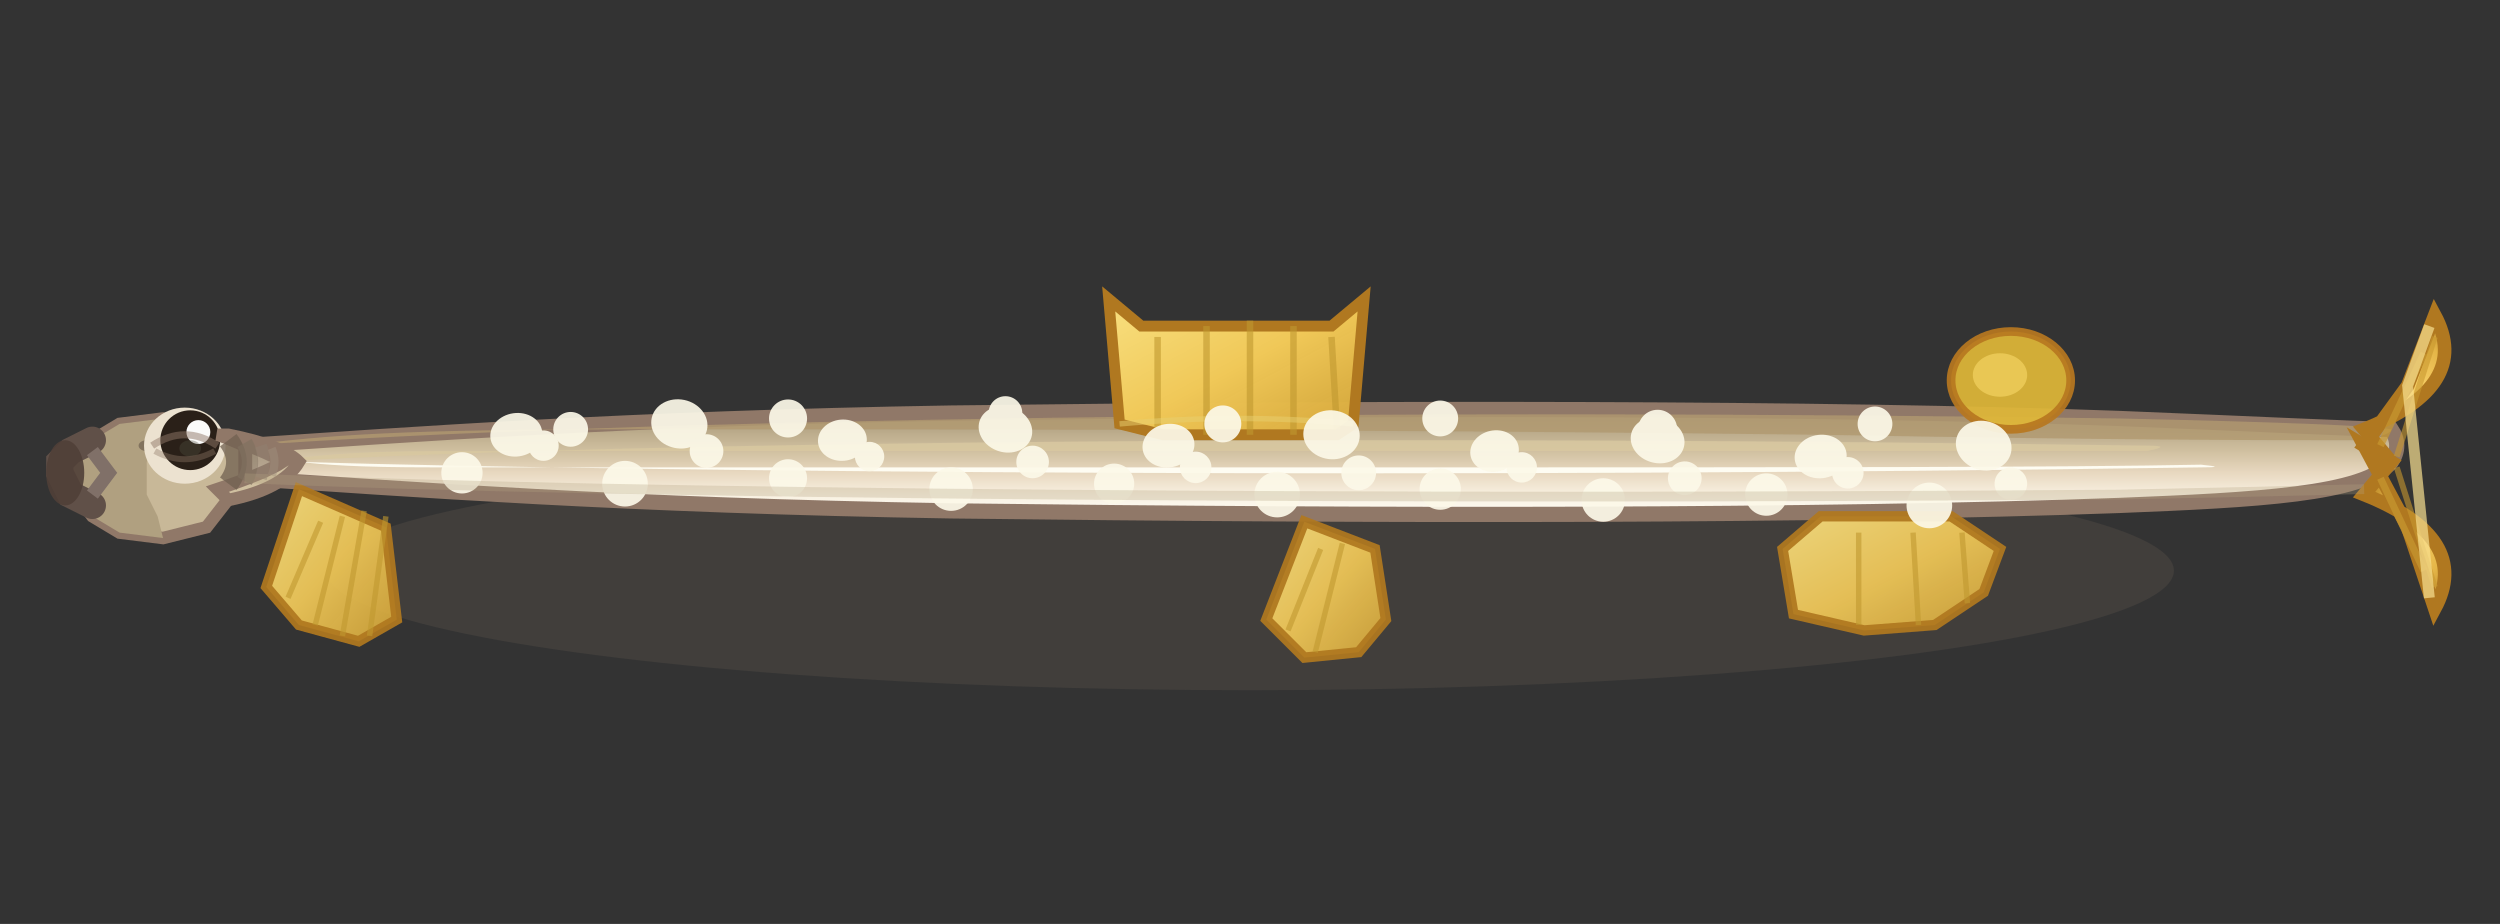 <svg xmlns="http://www.w3.org/2000/svg" viewBox="0 0 460 170" width="460" height="170">
  <rect x="0" y="0" width="460" height="170" fill="#333333" stroke="none"/>
  <!-- Lake Trout Option 3 - Highly detailed realistic -->

  <defs>
    <!-- Complex body gradient -->
    <linearGradient id="troutBodyDetailed" x1="0%" y1="0%" x2="0%" y2="100%">
      <stop offset="0%" style="stop-color:#A89878;stop-opacity:1" />
      <stop offset="20%" style="stop-color:#B8A888;stop-opacity:1" />
      <stop offset="40%" style="stop-color:#D0C0A0;stop-opacity:1" />
      <stop offset="60%" style="stop-color:#E8D8C0;stop-opacity:1" />
      <stop offset="80%" style="stop-color:#F8F0E0;stop-opacity:1" />
      <stop offset="100%" style="stop-color:#FFFEF8;stop-opacity:1" />
    </linearGradient>

    <!-- Yellow-orange fin gradient -->
    <linearGradient id="finDetailed" x1="0%" y1="0%" x2="100%" y2="100%">
      <stop offset="0%" style="stop-color:#F8E080;stop-opacity:1" />
      <stop offset="50%" style="stop-color:#F0C858;stop-opacity:1" />
      <stop offset="100%" style="stop-color:#D8A838;stop-opacity:0.95" />
    </linearGradient>

    <!-- Tail gradient -->
    <radialGradient id="tailGrad">
      <stop offset="0%" style="stop-color:#F8D068;stop-opacity:1" />
      <stop offset="60%" style="stop-color:#E8B848;stop-opacity:0.98" />
      <stop offset="100%" style="stop-color:#C89028;stop-opacity:0.92" />
    </radialGradient>
  </defs>

  <!-- Shadow -->
  <ellipse cx="230" cy="105" rx="170" ry="22" fill="#7A6A5A" opacity="0.2"/>

  <!-- Body outline -->
  <path d="M 45 85 Q 40 81, 37 85 Q 40 89, 45 88
           C 75 90, 115 93, 175 94
           C 255 95, 335 95, 390 93
           C 415 92, 435 91, 440 85
           Q 442 82, 440 79
           C 435 79, 415 78, 390 77
           C 335 75, 255 75, 175 76
           C 115 77, 75 80, 45 82 Z"
        fill="url(#troutBodyDetailed)" stroke="#907868" stroke-width="2.8"/>

  <!-- Olive-tan back layer -->
  <path d="M 45 82 C 115 77, 255 75, 390 77 Q 435 78, 440 79
           Q 440 80, 435 81 C 415 81, 390 81, 335 80
           C 255 79, 175 79, 115 79 C 75 79, 60 80, 45 82 Z"
        fill="#B09870" opacity="0.8"/>

  <!-- Mid-tone layer -->
  <path d="M 50 85 C 120 81, 260 80, 395 82
           Q 400 82, 395 83 C 370 83, 335 83, 255 83
           C 175 83, 115 83, 80 83 C 65 83, 55 84, 50 85 Z"
        fill="#D8C8A0" opacity="0.85"/>

  <!-- Bright belly -->
  <path d="M 55 85 C 125 87, 270 88, 405 86
           Q 410 86, 405 85.5 C 380 86, 335 86, 255 86
           C 175 86, 115 86, 80 86 C 65 86, 60 85.5, 55 85 Z"
        fill="#FFFEF5" opacity="0.95"/>

  <!-- Head - detailed -->
  <path d="M 45 82 L 38 79 L 30 77 L 22 78 L 17 81 L 14 84 L 13 85 L 13 87 L 14 91 L 17 95 L 22 98 L 30 99 L 38 97 L 45 88 Z"
        fill="#C8B898" stroke="#907868" stroke-width="2.3"/>

  <!-- Snout -->
  <path d="M 30 77 L 22 78 L 17 81 L 14 84 L 13 85 L 13 87 L 14 91 L 17 95 L 22 98 L 30 99
           L 29 95 L 27 91 L 27 85 L 29 81 Z"
        fill="#B0A080"/>

  <!-- Nostril -->
  <ellipse cx="27" cy="82" rx="1.5" ry="1" fill="#706050" opacity="0.7"/>

  <!-- Mouth - detailed -->
  <path d="M 17 81 L 13 83 L 11 85 L 11 87 L 13 91 L 17 93"
        stroke="#605048" stroke-width="5" fill="none" stroke-linecap="round"/>
  <ellipse cx="12" cy="87" rx="3.5" ry="6" fill="#504038" opacity="0.9"/>
  <path d="M 17 83 L 20 87 L 17 91" stroke="#807068" stroke-width="2.5" fill="none"/>

  <!-- Eye - detailed -->
  <ellipse cx="34" cy="82" rx="7.5" ry="7" fill="#ECE2D0"/>
  <circle cx="35" cy="81" r="5.5" fill="#2A2018"/>
  <circle cx="36.5" cy="79.5" r="2.2" fill="#FFFFFF" opacity="0.98"/>
  <ellipse cx="35" cy="82.5" rx="2" ry="1.5" fill="#505040" opacity="0.35"/>
  <path d="M 28 82 Q 34 78, 40 82" stroke="#907868" stroke-width="1.3" fill="none" opacity="0.5"/>
  <path d="M 28.5 83 Q 34 86, 39.5 83" stroke="#907868" stroke-width="1.1" fill="none" opacity="0.4"/>

  <!-- Gill plate - highly detailed -->
  <path d="M 42 80 Q 52 82, 55 85 Q 52 90, 42 92
           L 40 90 Q 49 87, 52 85 Q 49 83, 40 80 Z"
        fill="#D0C0A0" stroke="#907868" stroke-width="2.3"/>
  <path d="M 42 81 Q 45 85, 42 89" stroke="#706050" stroke-width="3.8" fill="none" opacity="0.75"/>
  <path d="M 45 81.5 Q 47 85, 45 88.5" stroke="#807060" stroke-width="3" fill="none" opacity="0.65"/>
  <path d="M 48 82 Q 49 85, 48 88" stroke="#908070" stroke-width="2.2" fill="none" opacity="0.55"/>
  <path d="M 50 82.5 Q 51 85, 50 87.5" stroke="#A09080" stroke-width="1.5" fill="none" opacity="0.45"/>

  <!-- Forked tail - YELLOW-ORANGE with detail -->
  <path d="M 435 79 Q 455 71, 448 58
           L 443 71 L 435 82 L 440 85 Z"
        fill="url(#tailGrad)" stroke="#B07820" stroke-width="2.5"/>
  <path d="M 435 91 Q 455 99, 448 112
           L 443 97 L 435 82 L 440 85 Z"
        fill="url(#tailGrad)" stroke="#B07820" stroke-width="2.5"/>
  <!-- Tail rays -->
  <line x1="438" y1="82" x2="446" y2="65" stroke="#C89830" stroke-width="1.3" opacity="0.7"/>
  <line x1="441" y1="84" x2="448" y2="62" stroke="#C89830" stroke-width="1.1" opacity="0.6"/>
  <line x1="438" y1="88" x2="446" y2="105" stroke="#C89830" stroke-width="1.3" opacity="0.7"/>
  <line x1="441" y1="86" x2="448" y2="108" stroke="#C89830" stroke-width="1.1" opacity="0.6"/>
  <!-- Tail highlights -->
  <path d="M 447 60 L 443 71 L 447 110" stroke="#F8E090" stroke-width="2" fill="none" opacity="0.7"/>

  <!-- Dorsal fin - YELLOW-ORANGE with detail -->
  <path d="M 210 60 L 204 55 L 206 78 L 214 80 L 222 80 L 230 80 L 238 80 L 246 80 L 249 78 L 251 55 L 245 60 Z"
        fill="url(#finDetailed)" stroke="#B07820" stroke-width="2"/>
  <line x1="213" y1="62" x2="213" y2="79" stroke="#C09830" stroke-width="1.2" opacity="0.6"/>
  <line x1="222" y1="60" x2="222" y2="80" stroke="#C09830" stroke-width="1.2" opacity="0.6"/>
  <line x1="230" y1="59" x2="230" y2="80" stroke="#C09830" stroke-width="1.2" opacity="0.6"/>
  <line x1="238" y1="60" x2="238" y2="80" stroke="#C09830" stroke-width="1.2" opacity="0.6"/>
  <line x1="245" y1="62" x2="246" y2="79" stroke="#C09830" stroke-width="1.2" opacity="0.6"/>
  <path d="M 206 78 Q 228 76, 249 78" stroke="#E8D070" stroke-width="1" fill="none" opacity="0.5"/>

  <!-- Adipose fin - YELLOW -->
  <ellipse cx="370" cy="70" rx="11" ry="9" fill="#E0B838" opacity="0.92" stroke="#B87820" stroke-width="1.6"/>
  <ellipse cx="368" cy="69" rx="5" ry="4" fill="#F8D868" opacity="0.6"/>

  <!-- Pectoral fin - YELLOW-ORANGE -->
  <path d="M 55 90 L 49 108 L 55 115 L 66 118 L 73 114 L 71 97 Z"
        fill="url(#finDetailed)" opacity="0.93" stroke="#B07820" stroke-width="1.9"/>
  <line x1="59" y1="96" x2="53" y2="110" stroke="#C09830" stroke-width="1" opacity="0.6"/>
  <line x1="63" y1="95" x2="58" y2="115" stroke="#C09830" stroke-width="1" opacity="0.6"/>
  <line x1="67" y1="94" x2="63" y2="117" stroke="#C09830" stroke-width="1" opacity="0.6"/>
  <line x1="71" y1="95" x2="68" y2="117" stroke="#C09830" stroke-width="1" opacity="0.6"/>

  <!-- Pelvic fins - YELLOW-ORANGE -->
  <path d="M 240 96 L 233 114 L 240 121 L 250 120 L 255 114 L 253 101 Z"
        fill="url(#finDetailed)" opacity="0.93" stroke="#B07820" stroke-width="1.9"/>
  <line x1="243" y1="101" x2="237" y2="116" stroke="#C09830" stroke-width="1" opacity="0.6"/>
  <line x1="247" y1="100" x2="242" y2="120" stroke="#C09830" stroke-width="1" opacity="0.6"/>

  <!-- Anal fin - YELLOW-ORANGE -->
  <path d="M 335 95 L 328 101 L 330 113 L 343 116 L 356 115 L 365 109 L 368 101 L 359 95 Z"
        fill="url(#finDetailed)" opacity="0.93" stroke="#B07820" stroke-width="1.9"/>
  <line x1="342" y1="98" x2="342" y2="115" stroke="#C09830" stroke-width="1" opacity="0.6"/>
  <line x1="352" y1="98" x2="353" y2="115" stroke="#C09830" stroke-width="1" opacity="0.6"/>
  <line x1="361" y1="98" x2="362" y2="111" stroke="#C09830" stroke-width="1" opacity="0.6"/>

  <!-- Light cream/white spots - realistic varied pattern -->
  <g opacity="0.92">
    <!-- Large irregular spots -->
    <ellipse cx="95" cy="80" rx="4.8" ry="4" fill="#FCF8E8" transform="rotate(-8 95 80)"/>
    <ellipse cx="125" cy="78" rx="5.2" ry="4.5" fill="#FCF8E8" transform="rotate(12 125 78)"/>
    <ellipse cx="155" cy="81" rx="4.5" ry="3.8" fill="#FCF8E8" transform="rotate(-5 155 81)"/>
    <ellipse cx="185" cy="79" rx="5" ry="4.2" fill="#FCF8E8" transform="rotate(18 185 79)"/>
    <ellipse cx="215" cy="82" rx="4.8" ry="4" fill="#FCF8E8" transform="rotate(-10 215 82)"/>
    <ellipse cx="245" cy="80" rx="5.2" ry="4.5" fill="#FCF8E8" transform="rotate(7 245 80)"/>
    <ellipse cx="275" cy="83" rx="4.5" ry="3.8" fill="#FCF8E8" transform="rotate(-12 275 83)"/>
    <ellipse cx="305" cy="81" rx="5" ry="4.2" fill="#FCF8E8" transform="rotate(15 305 81)"/>
    <ellipse cx="335" cy="84" rx="4.8" ry="4" fill="#FCF8E8" transform="rotate(-7 335 84)"/>
    <ellipse cx="365" cy="82" rx="5.2" ry="4.5" fill="#FCF8E8" transform="rotate(20 365 82)"/>

    <!-- Medium spots -->
    <circle cx="85" cy="87" r="3.8" fill="#FCF8E8"/>
    <circle cx="115" cy="89" r="4.2" fill="#FCF8E8"/>
    <circle cx="145" cy="88" r="3.5" fill="#FCF8E8"/>
    <circle cx="175" cy="90" r="4" fill="#FCF8E8"/>
    <circle cx="205" cy="89" r="3.7" fill="#FCF8E8"/>
    <circle cx="235" cy="91" r="4.2" fill="#FCF8E8"/>
    <circle cx="265" cy="90" r="3.8" fill="#FCF8E8"/>
    <circle cx="295" cy="92" r="4" fill="#FCF8E8"/>
    <circle cx="325" cy="91" r="3.9" fill="#FCF8E8"/>
    <circle cx="355" cy="93" r="4.2" fill="#FCF8E8"/>

    <!-- Small scattered spots -->
    <circle cx="100" cy="82" r="2.8" fill="#FCF8E8"/>
    <circle cx="130" cy="83" r="3.1" fill="#FCF8E8"/>
    <circle cx="160" cy="84" r="2.7" fill="#FCF8E8"/>
    <circle cx="190" cy="85" r="3" fill="#FCF8E8"/>
    <circle cx="220" cy="86" r="2.9" fill="#FCF8E8"/>
    <circle cx="250" cy="87" r="3.2" fill="#FCF8E8"/>
    <circle cx="280" cy="86" r="2.8" fill="#FCF8E8"/>
    <circle cx="310" cy="88" r="3.1" fill="#FCF8E8"/>
    <circle cx="340" cy="87" r="2.9" fill="#FCF8E8"/>
    <circle cx="370" cy="89" r="3" fill="#FCF8E8"/>

    <!-- Upper spots -->
    <circle cx="105" cy="79" r="3.2" fill="#FCF8E8"/>
    <circle cx="145" cy="77" r="3.5" fill="#FCF8E8"/>
    <circle cx="185" cy="76" r="3.1" fill="#FCF8E8"/>
    <circle cx="225" cy="78" r="3.4" fill="#FCF8E8"/>
    <circle cx="265" cy="77" r="3.3" fill="#FCF8E8"/>
    <circle cx="305" cy="79" r="3.6" fill="#FCF8E8"/>
    <circle cx="345" cy="78" r="3.2" fill="#FCF8E8"/>
  </g>

  <!-- Body shading -->
  <path d="M 45 88 C 115 91, 255 92, 390 91 Q 415 90.5, 435 90"
        stroke="#B0A080" stroke-width="1.8" fill="none" opacity="0.3"/>
</svg>

